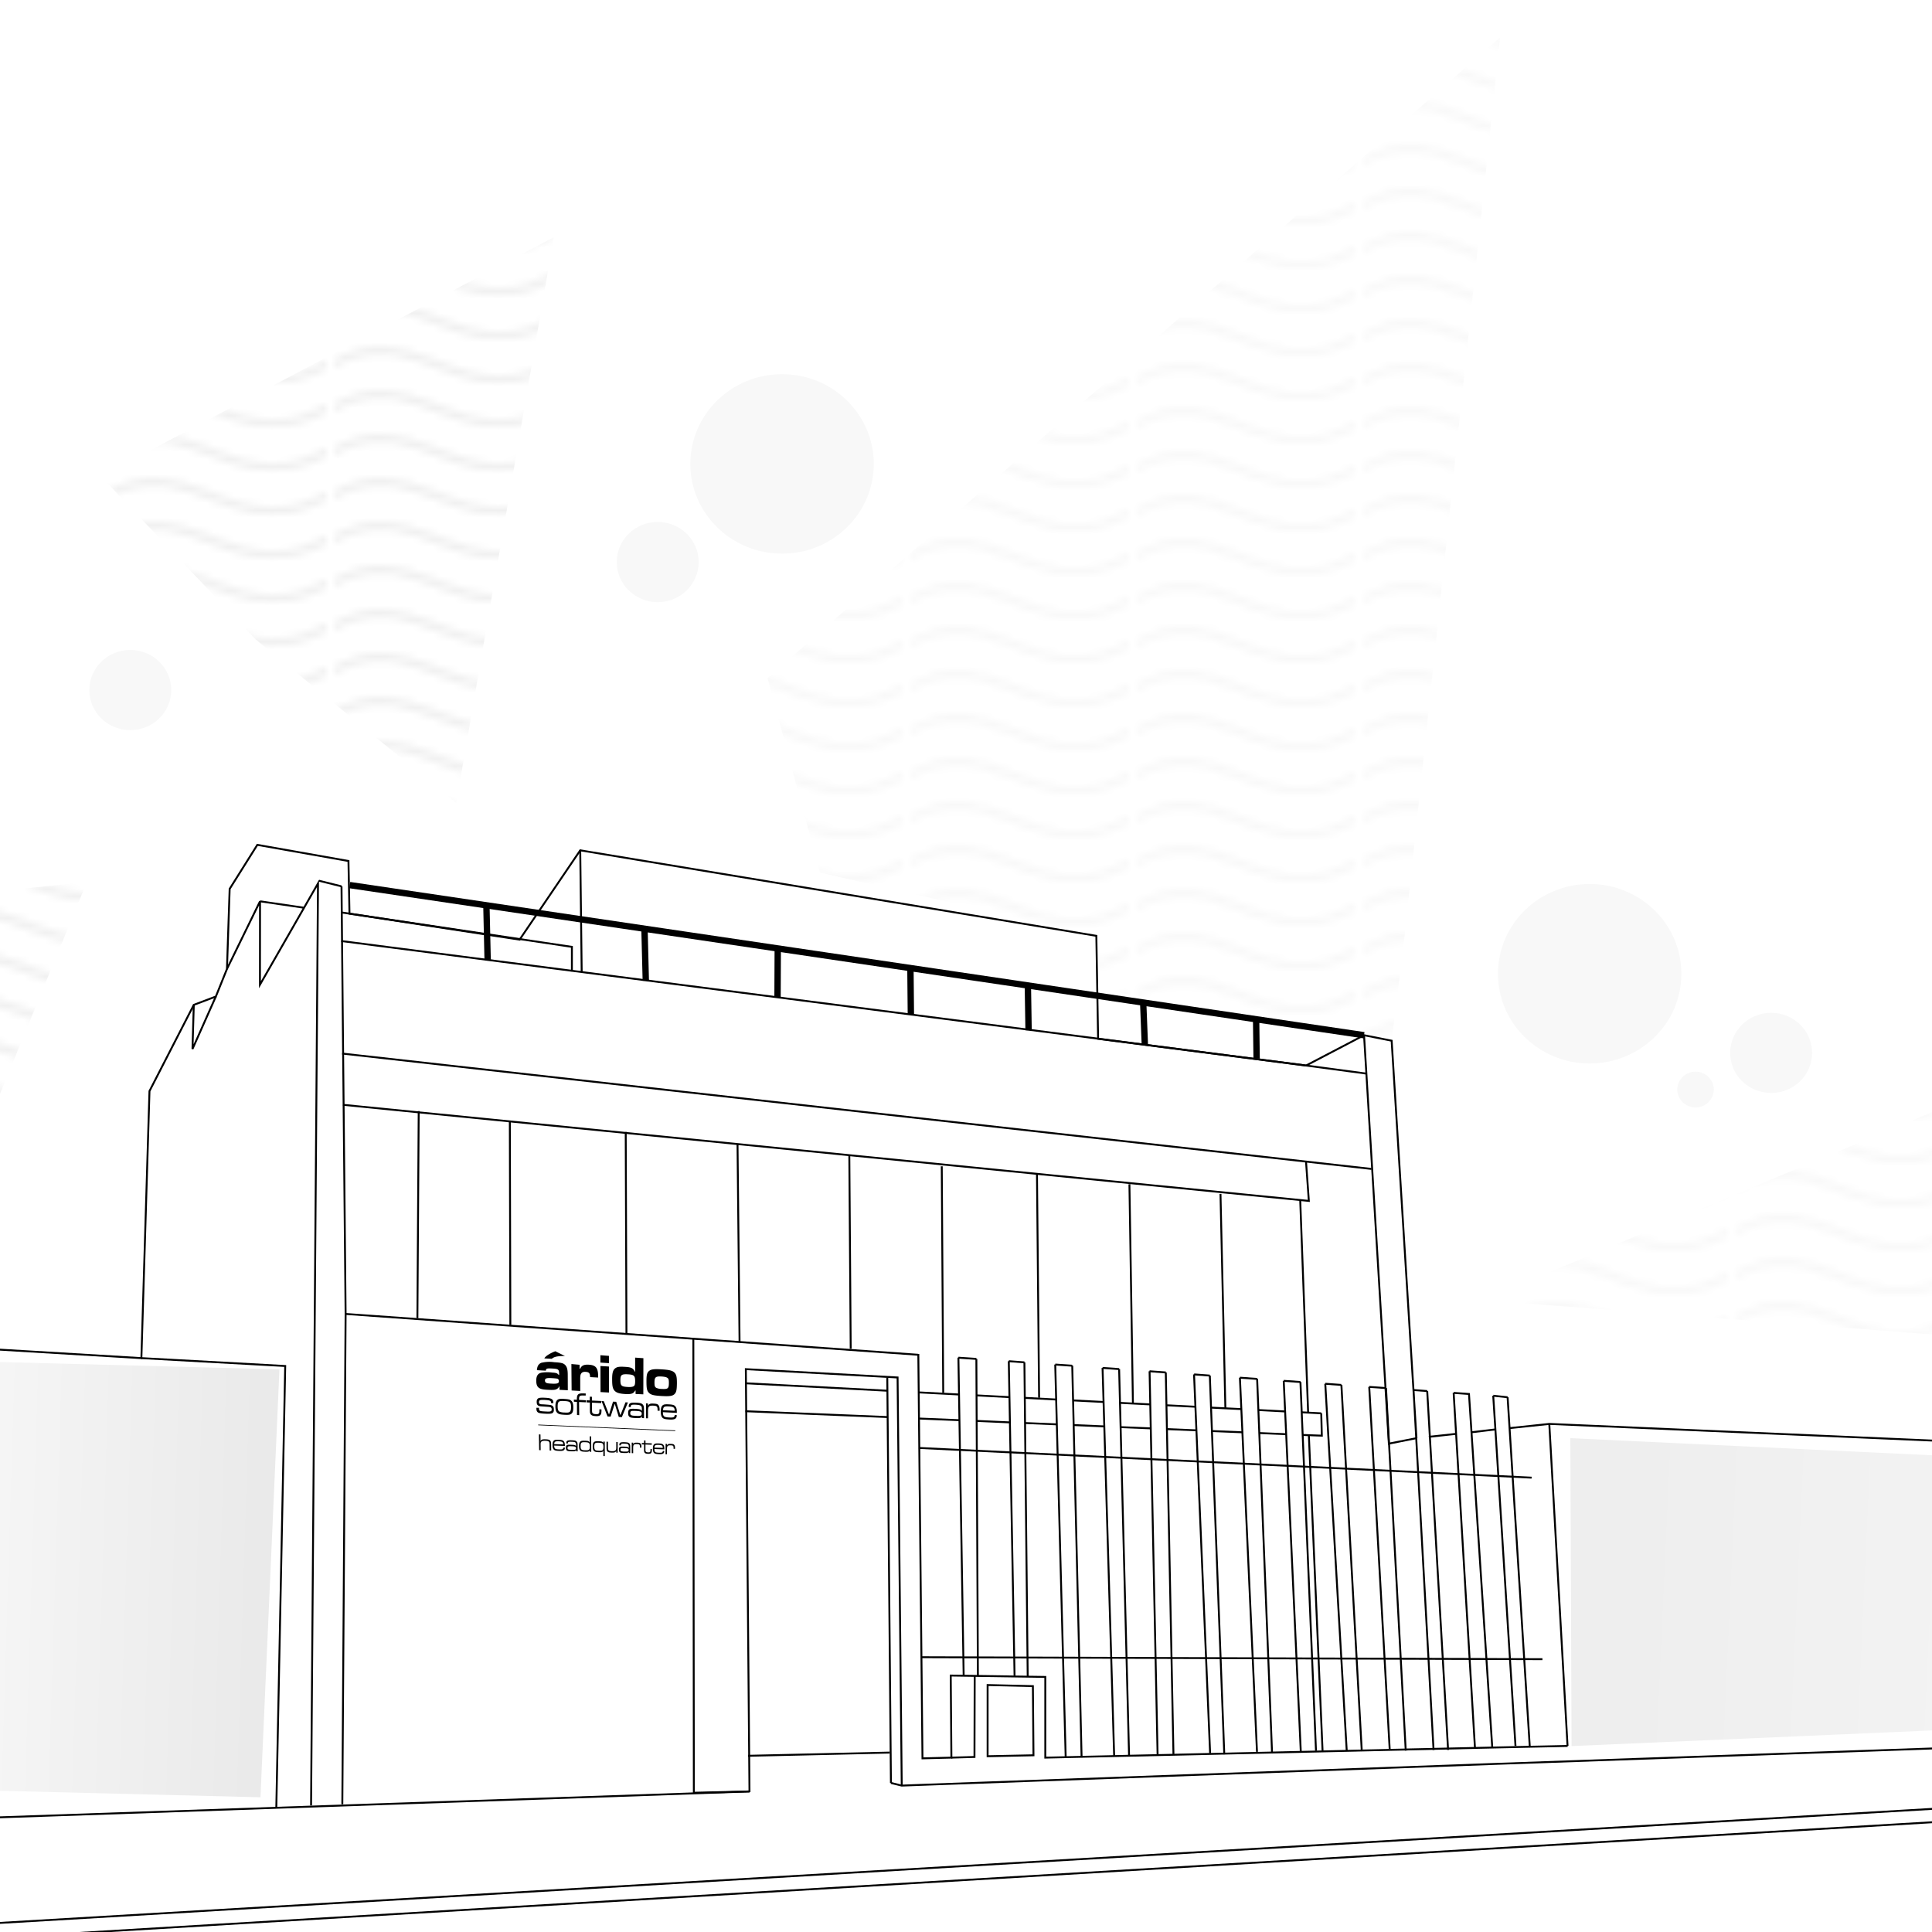 <svg xmlns="http://www.w3.org/2000/svg" xmlns:xlink="http://www.w3.org/1999/xlink" width="1000" height="1000" viewBox="0 0 264.58 264.58">
  <defs>
    <path id="b" fill="#000" stroke="none" d="M7.6.06C5.08-.19 2.66.3-.01 1.8v1.27a11.9 11.9 0 0 1 7.48-1.78c2.3.23 4.5 1.08 6.78 1.94 4.57 1.71 9.55 3.46 15.82-.16V1.8c-6.45 3.7-10.82 1.98-15.38.27-2.28-.85-4.57-1.75-7.1-2z"/>
  </defs>
  <defs>
    <pattern xlink:href="#a" id="i" patternTransform="translate(-62.67 4.54)"/>
    <pattern xlink:href="#a" id="j" patternTransform="translate(-62.67 4.54)"/>
    <pattern id="a" width="30.07" height="5.18" patternUnits="userSpaceOnUse">
      <use xlink:href="#b"/>
    </pattern>
    <pattern xlink:href="#c" id="k" patternTransform="translate(-237.72 -81.98)"/>
    <pattern id="c" width="30.07" height="5.18" patternUnits="userSpaceOnUse">
      <use xlink:href="#b"/>
    </pattern>
    <pattern xlink:href="#d" id="l" patternTransform="translate(-6.6 -66.3)"/>
    <pattern id="d" width="30.07" height="5.18" patternUnits="userSpaceOnUse">
      <use xlink:href="#b"/>
    </pattern>
    <linearGradient id="f">
      <stop offset="0" stop-opacity=".41"/>
      <stop offset="1" stop-opacity=".04"/>
    </linearGradient>
    <linearGradient id="e">
      <stop offset="0" stop-opacity=".2"/>
      <stop offset="1" stop-opacity=".04"/>
    </linearGradient>
    <linearGradient xlink:href="#e" id="g" x1="199.83" x2="326.48" y1="128.09" y2="133.9" gradientTransform="translate(-62.67 4.54)" gradientUnits="userSpaceOnUse"/>
    <linearGradient xlink:href="#f" id="h" x1="13.8" x2="-46.99" y1="140.4" y2="138.51" gradientTransform="translate(-62.67 4.54)" gradientUnits="userSpaceOnUse"/>
  </defs>
  <g transform="translate(83.34 77.7)">
    <path fill="none" stroke="#000" stroke-width=".26" d="m50.58 151.83-.21-43.43m-1.74 43.32-.72-43.5m9.49 43.66-.45-43.01M55.6 151.8l-.79-43.09m7.79 54.17-1.43-53.71m3.61 53.8-1.28-53.64m5.74 53.47-1.59-53.17m3.63 53.08-1.36-52.92m5.27 52.91-1.1-52.61m3.27 52.44-1.05-52.28m6.07 52.16-2.2-51.89m4.14 52.03-1.98-51.87m6.46 51.53-2.34-51.24m4.4 51.34-2.04-51.17m5.98 51.07-2.34-50.81m4.42 50.68-2.13-50.52m3.4.24 2.94 50.28m2.05-.18-2.78-49.94m6.61 49.85-2.8-49.58m5 49.81-2.7-49.65m6.51 49.56-2.74-49.29m4.73 49.29-2.86-49.15m6.54 48.88-2.92-48.63m8.47 48.36-2.75-43.32-.3-4.65m5 47.97-3.03-47.76m.23 4.23 5.48-.58 207.93 9.04m.53 29.9-216.15 7.63-80.99 2.96-1.48-.36m-19.37 1.16-164.17 5.67m-1.13-69.92 82.02 4.91 1.11-36.57 6.07-11.81 3.02-1.14 1.52-3.77.37-10.97L-48.1 38l12.48 2.21.14 7.21 23.3 3.56 8.3-12.23L66.8 50.46l.24 14.1 28.48 3.66 7.94-4.15 3.78.75 3.4 54.43m1.69-.18 3.85-.42m1.94-.2 3.28-.39M-36.48 66.58l140.96 15.8"/>
    <path fill="none" stroke="#000" stroke-width=".26" d="m-36.57 43.68.56 58.56 78.39 5.59m5.53.4 2.46.17m4.44.31 2.14.16m4.22.3 2.33.16m4.15.3 2.27.16m4.16.3 2.23.16m3.88.27 2.15.16m4.12.29 2.36.17m3.64.26 2.29.16m3.4.24 2.2.16m3.81.27 2.3.16m3.78.27 1.87.14m3.62.25 2.1.15 3.19 48.45M19.3 167.63l-7.62.18-.07-62.17"/>
    <path fill="none" stroke="#000" stroke-width=".26" d="m19.3 167.73-.5-57.93 20.78 1.14.57 55.89m2.27-59.11.57 55.38 3.96-.1-.09-11.24 12.95.19V163l61.19-1.38 10.34-.22m-2.51-44.1 2.5 44.1m-167.34-59.16-.45 67.14m-3.21-126.47 3.1.77m-4.17 125.87.95-126.27-7.95 13.87.01-11.42-4.53 9.27m-1.52 3.77-3.2 7.19.18-6.05m9.07-14.18 6.02.88m5.15.65 31.54 4.71v3.4M-36.36 73.6 95.9 86.76l-.38-5.3m-121.52-7-.18 28.35m12.66-26.84.07 27.75M2.35 77.3l.1 27.64M17.66 79l.28 27.12M32.97 80.5l.19 26.51m12.47-24.99.2 31m12.84-29.87.29 30.57m12.37-29.24.48 30.05M83.8 85.8l.67 29.34m18.99-51.07 2.94 48.33.46 7.6 3.78-.75M-36.6 51.17 95.53 68.22"/>
    <path fill="none" stroke="#000" stroke-width=".87" d="m-35.44 43.51 138.9 20.56m-14.71 3.21-.07-5.4m-15.24 3.44-.22-5.6m-15.7 3.67-.1-6.2M41.4 61.23l-.06-6.3m-18.2 3.98.03-6.82M5.1 56.6l-.18-7.1"/>
    <path fill="none" stroke="#000" stroke-width=".26" d="m18.89 111.74 19.22 1.01m4.32.23 5.55.29m2.38.12 4.5.24m2.12.1 4.34.23m2.27.12 4.28.22m2.2.12 4.13.21m2.27.12 3.92.2m2.15.12 4.08.2m2.39.13 3.6.19m2.33.12 2.66.14m-59.43-4.87.5 55.5m-19.92-50.92 19.43.8m4.28.2 5.59.23m2.4.1 4.5.2m2.12.09 4.3.18m2.36.1 4.16.18m2.18.1 4.2.17m2.17.1 4.07.17m2.17.1 4.18.17m2.25.1 3.73.16m2.15.1 2.69.1-.08-3.06m-2.08-47.63 8.22 1.1m-167.72 38.97 19.7 1.08-1.22 60.48m141.3-54.2-1.08-29M46.95 163l3.16-.09.03-11.09m1.77 1.24 6.2.15.08 9.47-6.28.13zm71.21-39.41-1.96-.21m-78.67 7.15 83.92 4.07m-83.52 24.59 85 .27M95.9 118.8l1.88 43.28m-59.3.23-19.38.44"/>
    <path fill="none" stroke="#000" stroke-width=".87" d="m-16.56 53.74-.17-7.47"/>
    <path fill="none" stroke="#000" stroke-width=".26" d="m-3.88 38.74.2 16.65"/>
    <path d="M-8.59 110.02c.03-.32.12-.35.99-.3.73.05.82.14.83.7v.18h-.05c-.19-.24-.35-.3-.9-.33a4.8 4.8 0 0 0-1.5.02c-.47.11-.69.46-.68 1.12.01.87.35 1.16 1.43 1.21.78.05 1.09.03 1.28-.05a.82.74 0 0 0 .45-.44h.02v.5l1.14.06-.01-2.18c-.01-.66-.09-.93-.28-1.2-.27-.32-.52-.4-1.57-.46a4.6 4.6 0 0 0-1.8.09c-.38.19-.53.46-.57 1l1.22.07v.01zm.82 1.01c.5.03.7.06.77.08a.38.34 0 0 1 .2.32c.01.32-.22.4-1.08.35-.65-.03-.82-.12-.83-.42 0-.3.2-.37.94-.33zm-1.02-2.7 1.01.05c.35-.28.7-.37 1.81-.38l-1.32-.65c-.36.12-1.31.57-1.5.97zm3.7.77.03 3.62 1.18.07v-1.5c-.01-.54.02-.74.14-.9.1-.17.33-.24.59-.22.48.03.61.18.62.72l1.1.06v-.24c-.01-1.08-.33-1.46-1.27-1.52-.66-.04-.99.11-1.2.56h-.07v-.55l-1.12-.1zm3.98.27.01 3.57 1.16.06-.01-3.56-1.16-.07zm-.01-1.48v1.01l1.17.08v-1l-1.17-.09zm5.9.41-1.14-.08v1.92h-.05c-.21-.47-.48-.6-1.27-.65-.79-.05-1.11-.02-1.39.18-.32.23-.45.65-.44 1.55 0 .89.08 1.25.33 1.53.27.29.66.41 1.49.46.81.04 1.11-.06 1.33-.48h.06v.47l1.06.05.01-4.95zm-2.1 2.21c.81.05.96.2.96.93 0 .41-.05.6-.18.68-.12.1-.43.15-.85.12-.86-.05-.99-.18-.99-.95.01-.72.17-.83 1.07-.78zm4.62-.68c-1-.07-1.45-.02-1.73.2-.3.23-.38.56-.38 1.38 0 1.02.06 1.35.34 1.63.28.28.65.38 1.75.44 1.08.06 1.45 0 1.73-.24.27-.26.34-.57.35-1.52 0-.86-.07-1.2-.36-1.47-.27-.25-.7-.36-1.7-.42zm0 .98c.3.02.57.07.7.15.21.11.27.28.26.75 0 .74-.14.85-.98.8a1.8 1.8 0 0 1-.74-.15c-.2-.11-.25-.26-.25-.73 0-.74.16-.87 1-.82zm-17.18 4.28v.1c0 .26.05.4.18.51.15.12.41.17 1.05.2.53.03.8 0 .94-.07.16-.09.23-.24.22-.5 0-.42-.18-.6-.6-.64a23.78 21.71 0 0 0-.88-.07c-.45 0-.56-.07-.56-.3 0-.1.03-.19.08-.23.08-.07.33-.1.76-.07.44.02.67.07.75.17.04.04.06.1.06.25l.32.02c0-.25-.02-.32-.08-.42-.14-.2-.4-.29-1.04-.32-.56-.03-.84 0-.97.09-.13.1-.2.24-.19.48 0 .43.18.59.68.61l.87.06c.38.02.5.1.5.35 0 .1-.01.17-.07.22-.1.08-.24.1-.75.07-.85-.04-.91-.06-.92-.45v-.06h-.35zm3.74-1.22c-.42-.02-.64 0-.79.09-.24.14-.35.43-.35.93 0 .52.1.8.34.96.17.13.4.17.95.2.47.02.68 0 .84-.1.23-.14.33-.42.32-.93 0-.5-.1-.76-.32-.93-.16-.14-.4-.18-1-.22zm.05.3c.37.01.58.05.69.11.2.1.26.29.26.7 0 .37-.05.55-.17.66-.12.1-.28.13-.72.1a1.9 1.9 0 0 1-.64-.1c-.21-.08-.3-.28-.3-.72 0-.68.14-.8.88-.75zm1.35.09.41.02.01 1.8.3.02-.02-1.8.93.04v-.28l-.93-.05v-.07c0-.47.08-.55.6-.53h.31v-.28l-.33-.01c-.73-.02-.89.14-.88.87l-.41-.02v.29zm2.17-.7v.52l-.45-.02v.29l.46.02v1c0 .33.02.46.1.59.12.18.32.25.71.27.39.02.57-.04.68-.22.07-.12.1-.25.1-.57v-.13l-.29-.01v.13c0 .25 0 .32-.06.4-.05.11-.15.14-.41.13-.28-.01-.4-.06-.48-.17-.05-.1-.05-.12-.06-.5v-.9l1.27.06v-.29l-1.28-.06v-.52l-.29-.01zm1.6.6.83 2.12.42.02.55-1.72h.03l.54 1.77.42.02.83-2.01-.33-.02-.68 1.72H1.6l-.55-1.79-.44-.02-.54 1.74H.05l-.7-1.8-.33-.02zm4.01.83v-.02c0-.28.11-.33.72-.3.46.03.61.08.72.22.07.09.08.18.08.4v.22h-.02c-.12-.2-.24-.24-.96-.28-.37-.01-.54 0-.64.04-.19.07-.26.22-.26.55 0 .25.04.37.16.49.13.12.3.16.93.19.53.02.66-.02.8-.23v.23l.28.01v-1.07c0-.48-.03-.63-.14-.76-.15-.2-.36-.26-.95-.29-.76-.04-1 .07-1 .5v.09l.28.01zm.72.53c.61.03.78.1.78.38s-.14.32-.73.3c-.43-.02-.62-.04-.7-.1-.1-.04-.14-.12-.14-.28 0-.13.04-.22.11-.26.08-.05.21-.06.68-.04zm1.37-1.04v2.05h.27v-.93c0-.71.12-.83.79-.8.42.03.52.12.52.55v.14l.28.01v-.2c0-.27-.06-.47-.18-.6-.11-.12-.25-.16-.6-.18-.33-.02-.47 0-.58.05a.48.44 0 0 0-.2.2H5.4v-.26l-.28-.03zm3.93 1.6c-.01.13-.02.16-.07.22-.08.11-.24.14-.62.12-.52-.02-.7-.08-.81-.2-.08-.1-.12-.26-.12-.53l1.91.1c0-.48-.04-.67-.17-.85-.16-.22-.36-.29-.95-.32-.42-.02-.62 0-.76.09-.22.13-.32.41-.32.9 0 .41.08.7.24.85.15.16.41.21 1 .24.7.03.94-.12.95-.6l-.28-.02zm-1.6-.66c.02-.46.17-.55.76-.52.67.03.84.15.83.6l-1.6-.08z"/>
    <path stroke="#000" stroke-width=".26" d="m68.21 21.8 47.55 2.2h.09" transform="matrix(.394 0 0 .36 -36.51 109.59)"/>
    <g style="line-height:1.25;-inkscape-font-specification:'American Captain'" word-spacing="0">
      <path d="m68.46 25.4.08 5.99.53.02-.02-1.96c-.01-.78.02-.97.2-1.22.22-.3.65-.43 1.47-.4.73.03 1.07.15 1.25.41.16.25.2.47.2 1.33l.02 1.95.53.02-.02-2.15c-.01-.99-.07-1.3-.3-1.6-.27-.35-.68-.49-1.62-.52-1.1-.05-1.49.09-1.7.6h-.05L69 25.43l-.54-.03zm8.47 5.02c-.02.26-.03.33-.12.44-.17.23-.46.29-1.22.26-1-.03-1.36-.13-1.57-.4-.16-.2-.24-.53-.26-1.06l3.73.14c-.02-.98-.1-1.35-.35-1.73-.32-.44-.72-.57-1.87-.62-.81-.03-1.2.02-1.47.2-.43.27-.62.85-.61 1.85 0 .85.17 1.43.5 1.74.3.3.81.41 1.97.45 1.35.05 1.81-.27 1.83-1.25l-.56-.02zm-3.16-1.32c.05-.92.33-1.12 1.49-1.08 1.3.06 1.63.29 1.64 1.2l-3.13-.12zm4.76-.23v-.05c0-.57.2-.66 1.34-.61.87.03 1.17.12 1.36.41.12.18.16.36.16.79v.44h-.04c-.23-.4-.46-.46-1.82-.51-.7-.03-1.02 0-1.22.08-.34.15-.47.46-.46 1.11 0 .5.08.75.3.97.24.24.56.3 1.74.34 1.01.04 1.25-.04 1.5-.47h.02v.47l.52.02-.02-2.15c0-.97-.06-1.25-.29-1.54-.28-.38-.66-.49-1.79-.53-1.44-.06-1.86.17-1.85 1.03v.18l.55.02zm1.35 1.05c1.16.05 1.48.2 1.48.73 0 .55-.26.67-1.36.63a3.92 3.92 0 0 1-1.33-.15c-.19-.1-.26-.27-.26-.57 0-.27.06-.44.19-.54.15-.11.4-.13 1.28-.1zm6.74-3.75-.51-.03.01 2.29h-.04c-.22-.45-.53-.57-1.43-.6-.99-.05-1.4 0-1.66.18-.42.28-.6.85-.6 1.84.01.96.17 1.47.56 1.8.3.24.68.33 1.6.36 1.05.04 1.32-.05 1.56-.52h.03v.52l.51.02-.03-5.86zm-2.01 2.21c1.3.06 1.53.3 1.54 1.64 0 .68-.09 1.02-.32 1.23-.2.17-.55.22-1.38.2-1.24-.05-1.5-.3-1.5-1.58 0-.72.08-1.09.32-1.3.2-.17.53-.22 1.34-.19zm6.75 5.27-.01-5.5-.5-.02v.52h-.02c-.22-.48-.51-.6-1.55-.63-.74-.03-1.14 0-1.39.12-.52.24-.73.77-.73 1.8 0 .95.14 1.45.47 1.8.3.3.68.4 1.77.44.6.02.88-.01 1.08-.13.16-.1.27-.2.34-.36h.03v1.95l.51.01zm-2.19-5.08c.7.03 1.08.09 1.28.21.31.2.42.57.43 1.36 0 .69-.09 1.08-.3 1.28-.2.17-.5.22-1.2.2-.67-.02-1.03-.08-1.22-.2-.32-.2-.45-.58-.45-1.36 0-1.3.23-1.54 1.46-1.49zm2.78-.4v2.24c0 .84.1 1.23.32 1.49.25.29.67.4 1.46.43 1 .04 1.32-.09 1.58-.6h.03v.6l.5.03v-4.03l-.5-.02v2c0 .58-.05.84-.18 1.04-.22.34-.61.46-1.38.43-.6-.02-.9-.11-1.08-.31-.18-.22-.23-.47-.24-1.23V28.2l-.51-.03zm5 1.41v-.05c0-.56.2-.64 1.29-.6.83.03 1.12.12 1.3.4.11.18.15.36.15.77v.44h-.04c-.22-.4-.44-.45-1.75-.5-.67-.03-.97 0-1.17.08-.33.15-.45.45-.45 1.09 0 .48.07.73.28.95.23.23.53.3 1.67.33.97.04 1.2-.04 1.44-.46h.02v.46l.5.02v-2.1c0-.96-.05-1.23-.27-1.52-.27-.36-.64-.47-1.71-.52-1.39-.05-1.8.17-1.8 1.02v.17l.54.02zm1.28 1.03c1.12.05 1.42.2 1.42.71 0 .54-.25.66-1.31.62a3.68 3.68 0 0 1-1.27-.15c-.18-.1-.25-.26-.25-.55 0-.26.06-.43.18-.53.15-.11.39-.13 1.23-.1zm2.49-2.08v4l.5.02V30.7c0-1.41.2-1.64 1.4-1.6.78.03.95.22.95 1.05v.28l.5.02.01-.41c0-.52-.1-.9-.32-1.14-.2-.24-.46-.32-1.08-.35-.6-.02-.86 0-1.05.12-.17.1-.3.23-.38.41h-.03v-.53l-.5-.02zm4.28-.83v1l-.77-.03v.54l.77.03v1.93c0 .63.03.88.17 1.12.18.33.54.47 1.2.5.66.02 1-.11 1.18-.45.13-.24.17-.5.18-1.11v-.25l-.5-.02v.25c0 .49-.02.63-.1.78-.1.2-.27.26-.7.24-.48-.01-.7-.1-.83-.3-.1-.17-.1-.2-.11-.95v-1.72l2.19.09v-.55l-2.18-.08v-1l-.5-.01zm6.53 4c-.03.25-.04.32-.12.42-.16.22-.43.28-1.13.25-.93-.03-1.27-.12-1.46-.37-.14-.2-.2-.52-.22-1.03l3.45.13c0-.94-.07-1.3-.3-1.66-.3-.43-.66-.55-1.73-.6-.75-.02-1.1.02-1.36.2-.4.26-.59.81-.59 1.78 0 .81.14 1.37.44 1.67.27.28.75.4 1.82.43 1.25.05 1.68-.26 1.7-1.2l-.5-.03zm-2.91-1.27c.05-.88.32-1.08 1.39-1.04 1.2.05 1.5.28 1.5 1.15l-2.9-.11zM112.5 29l-.03 3.95.49.01v-1.82c.02-1.39.22-1.62 1.4-1.57.75.03.91.21.9 1.03v.28l.5.02v-.41c0-.51-.1-.89-.3-1.13-.2-.24-.45-.31-1.05-.34-.59-.02-.84 0-1.03.11a.85.85 0 0 0-.37.42h-.03v-.53l-.48-.02z" aria-label="headquarter" font-family="Microgramma D Extended" font-size="7.42" font-weight="400" letter-spacing="0" style="-inkscape-font-specification:'Microgramma D Extended'" transform="matrix(.394 0 0 .36 -36.51 109.59)"/>
    </g>
    <path fill="none" stroke="#000" stroke-width=".26" d="m337.3 160.81-482.93 28.5m482.9-26.78-482.97 28.85"/>
    <path fill="url(#g)" d="m131.71 119.25.17 42.17 197.47-8.58-16.03-25z" opacity=".34"/>
    <path fill="url(#h)" d="m-132.4 107.53 87.33 2.3-2.6 58.6-92.66-2.31z" opacity=".2"/>
    <path fill="url(#i)" d="m-120.3 72.74 27.5 22.41 21.36-52.07-70.03 7.36z" opacity=".06"/>
    <path fill="url(#j)" d="m119.72 100.35 76.35-31.94 57.44-25.15 58.3 71.74Z" opacity=".03"/>
    <ellipse cx="134.36" cy="55.65" fill-opacity=".2" opacity=".15" rx="12.56" ry="12.29"/>
    <ellipse cx="159.21" cy="66.49" fill-opacity=".2" opacity=".15" rx="5.61" ry="5.49"/>
    <ellipse cx="148.86" cy="71.51" fill-opacity=".2" opacity=".15" rx="2.5" ry="2.45"/>
    <path fill="none" d="M-56.24 183.11v5.1l-75.22 3.03-10.77-3.6z"/>
    <path fill="url(#k)" d="m28.95 41.8-7.18-26.64L122.1-72.58 109.04 50.27l-1.8 14.55-39.67-7-.77-7.36Z" opacity=".03"/>
    <path fill="url(#l)" d="m-48.36 9.84 27.5 22.42L-7.5-45.21l-62.01 32.75Z" opacity=".06"/>
    <ellipse cx="23.76" cy="-14.17" fill-opacity=".2" opacity=".15" rx="12.56" ry="12.29"/>
    <ellipse cx="-65.5" cy="16.8" fill-opacity=".2" opacity=".15" rx="5.61" ry="5.49"/>
    <ellipse cx="6.73" cy="-.73" fill-opacity=".2" opacity=".15" rx="5.61" ry="5.49"/>
  </g>
</svg>
